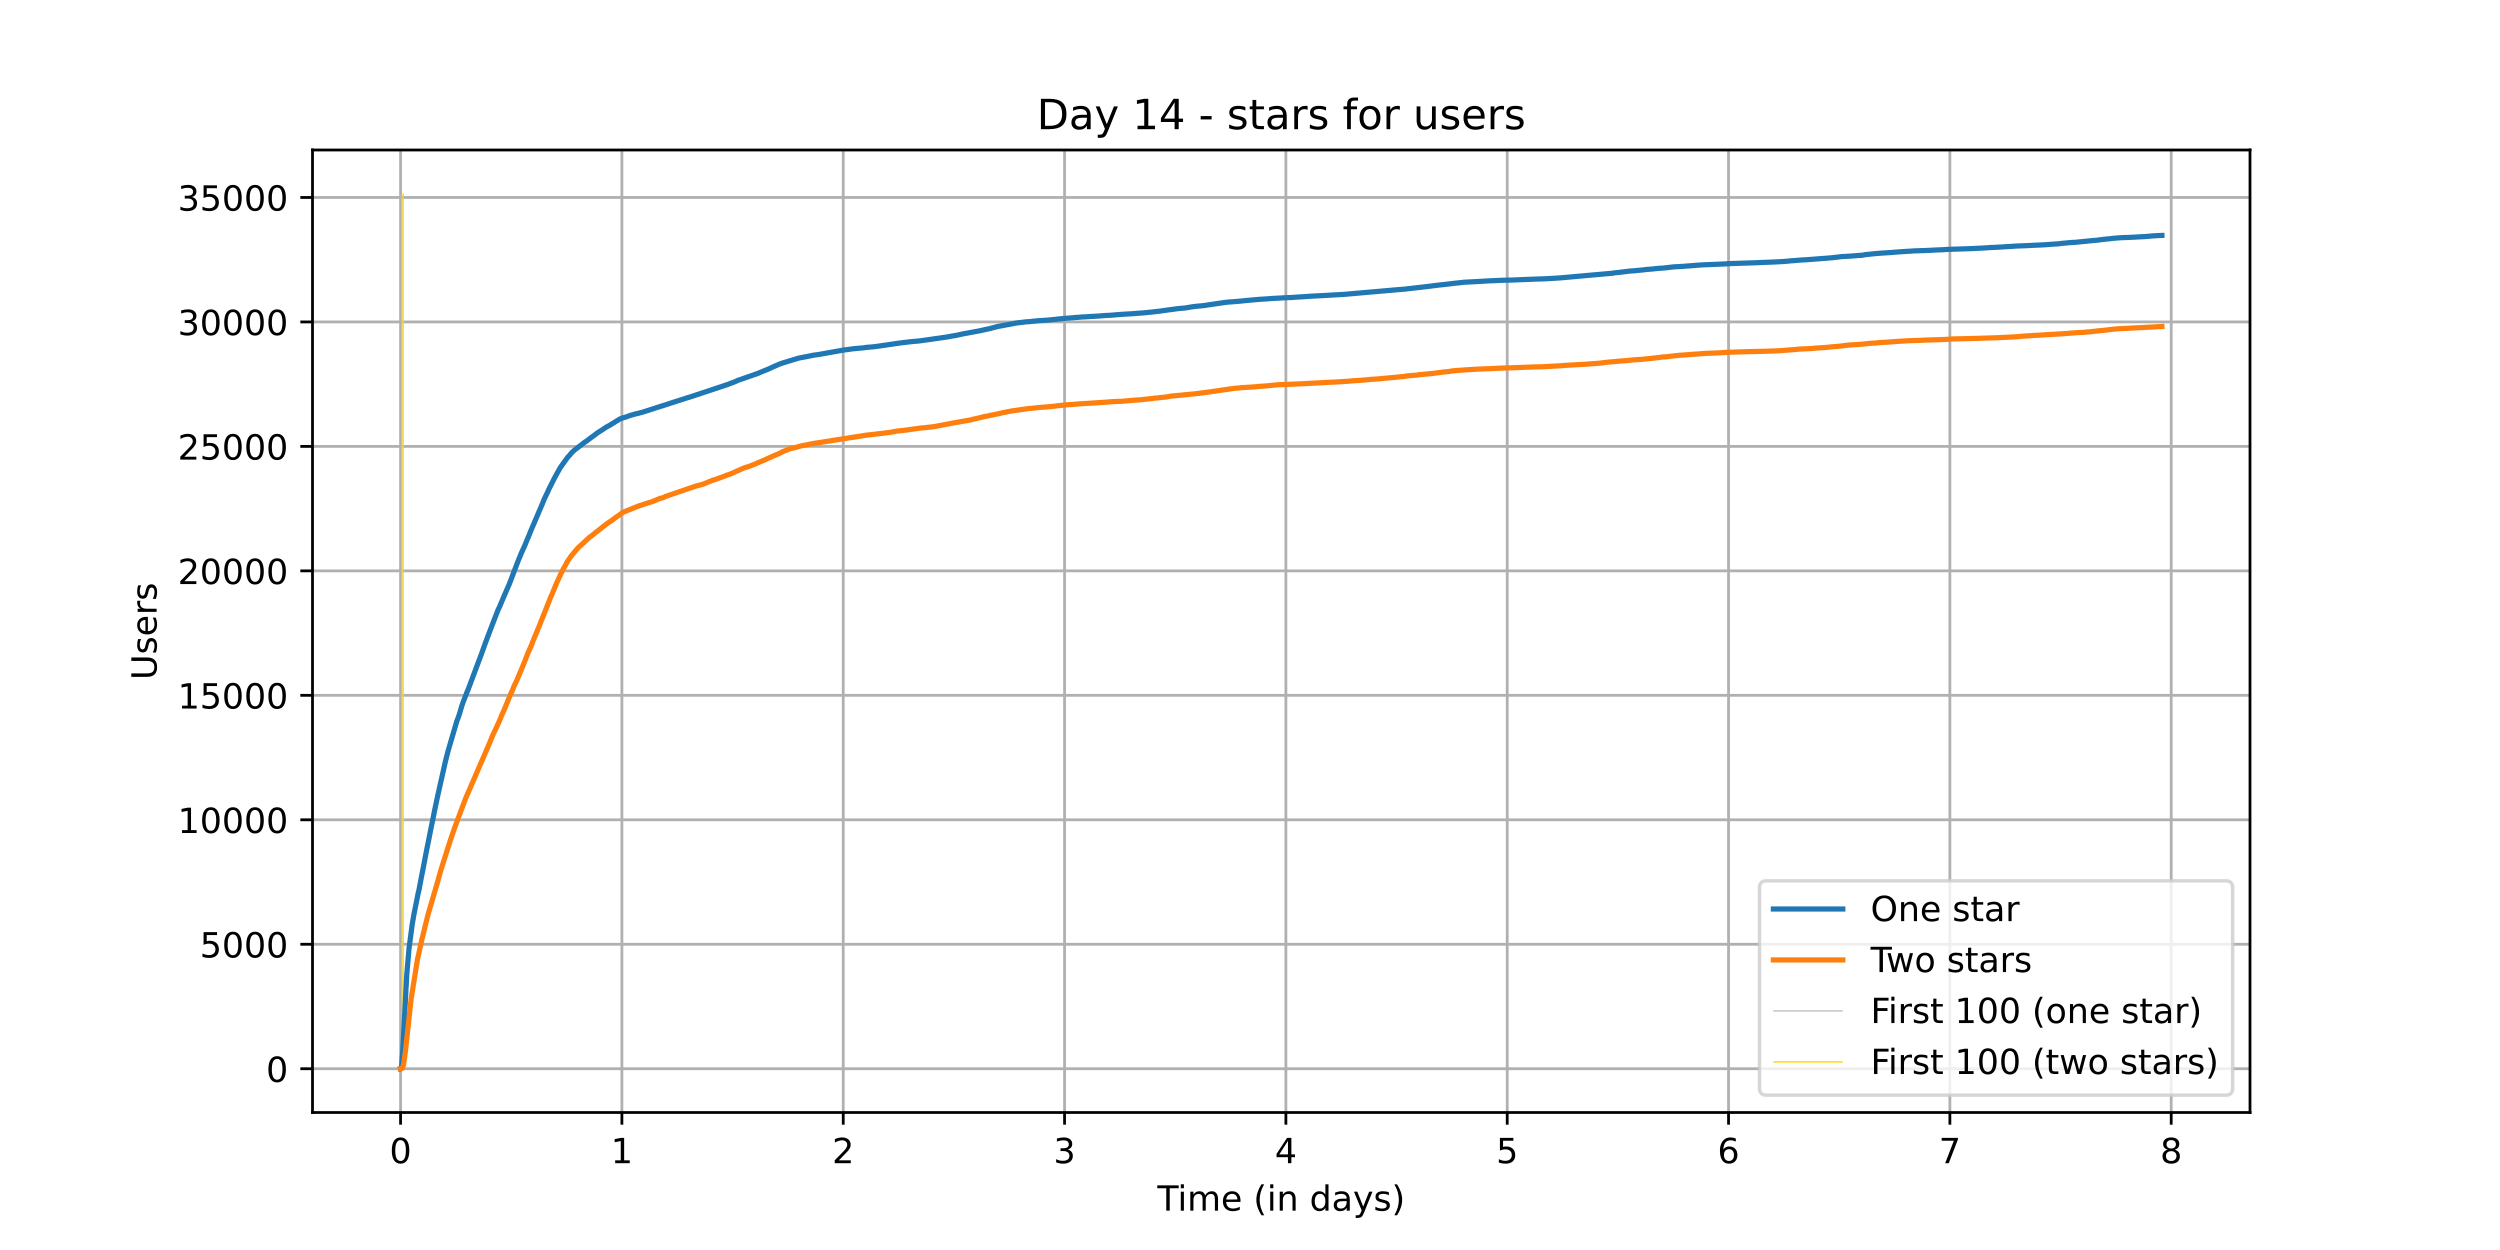<?xml version="1.0" encoding="utf-8" standalone="no"?>
<!DOCTYPE svg PUBLIC "-//W3C//DTD SVG 1.1//EN"
  "http://www.w3.org/Graphics/SVG/1.1/DTD/svg11.dtd">
<!-- Created with matplotlib (https://matplotlib.org/) -->
<svg height="360pt" version="1.1" viewBox="0 0 720 360" width="720pt" xmlns="http://www.w3.org/2000/svg" xmlns:xlink="http://www.w3.org/1999/xlink">
 <defs>
  <style type="text/css">*{stroke-linecap:butt;stroke-linejoin:round;}</style>
 </defs>
 <g id="figure_1">
  <g id="patch_1">
   <path d="M 0 360 
L 720 360 
L 720 0 
L 0 0 
z
" style="fill:#ffffff;"/>
  </g>
  <g id="axes_1">
   <g id="patch_2">
    <path d="M 90 320.4 
L 648 320.4 
L 648 43.2 
L 90 43.2 
z
" style="fill:#ffffff;"/>
   </g>
   <g id="matplotlib.axis_1">
    <g id="xtick_1">
     <g id="line2d_1">
      <path clip-path="url(#p0f9f1ba4f2)" d="M 115.364 320.4 
L 115.364 43.2 
" style="fill:none;stroke:#b0b0b0;stroke-linecap:square;stroke-width:0.8;"/>
     </g>
     <g id="line2d_2">
      <defs>
       <path d="M 0 0 
L 0 3.5 
" id="mb09ca4b8d1" style="stroke:#000000;stroke-width:0.8;"/>
      </defs>
      <g>
       <use style="stroke:#000000;stroke-width:0.8;" x="115.364" xlink:href="#mb09ca4b8d1" y="320.4"/>
      </g>
     </g>
     <g id="text_1">
      <!-- 0 -->
      <g transform="translate(112.182 334.998)scale(0.1 -0.1)">
       <defs>
        <path d="M 31.781 66.406 
Q 24.172 66.406 20.328 58.906 
Q 16.5 51.422 16.5 36.375 
Q 16.5 21.391 20.328 13.891 
Q 24.172 6.391 31.781 6.391 
Q 39.453 6.391 43.281 13.891 
Q 47.125 21.391 47.125 36.375 
Q 47.125 51.422 43.281 58.906 
Q 39.453 66.406 31.781 66.406 
z
M 31.781 74.219 
Q 44.047 74.219 50.516 64.516 
Q 56.984 54.828 56.984 36.375 
Q 56.984 17.969 50.516 8.266 
Q 44.047 -1.422 31.781 -1.422 
Q 19.531 -1.422 13.062 8.266 
Q 6.594 17.969 6.594 36.375 
Q 6.594 54.828 13.062 64.516 
Q 19.531 74.219 31.781 74.219 
z
" id="DejaVuSans-48"/>
       </defs>
       <use xlink:href="#DejaVuSans-48"/>
      </g>
     </g>
    </g>
    <g id="xtick_2">
     <g id="line2d_3">
      <path clip-path="url(#p0f9f1ba4f2)" d="M 179.107 320.4 
L 179.107 43.2 
" style="fill:none;stroke:#b0b0b0;stroke-linecap:square;stroke-width:0.8;"/>
     </g>
     <g id="line2d_4">
      <g>
       <use style="stroke:#000000;stroke-width:0.8;" x="179.107" xlink:href="#mb09ca4b8d1" y="320.4"/>
      </g>
     </g>
     <g id="text_2">
      <!-- 1 -->
      <g transform="translate(175.925 334.998)scale(0.1 -0.1)">
       <defs>
        <path d="M 12.406 8.297 
L 28.516 8.297 
L 28.516 63.922 
L 10.984 60.406 
L 10.984 69.391 
L 28.422 72.906 
L 38.281 72.906 
L 38.281 8.297 
L 54.391 8.297 
L 54.391 0 
L 12.406 0 
z
" id="DejaVuSans-49"/>
       </defs>
       <use xlink:href="#DejaVuSans-49"/>
      </g>
     </g>
    </g>
    <g id="xtick_3">
     <g id="line2d_5">
      <path clip-path="url(#p0f9f1ba4f2)" d="M 242.85 320.4 
L 242.85 43.2 
" style="fill:none;stroke:#b0b0b0;stroke-linecap:square;stroke-width:0.8;"/>
     </g>
     <g id="line2d_6">
      <g>
       <use style="stroke:#000000;stroke-width:0.8;" x="242.85" xlink:href="#mb09ca4b8d1" y="320.4"/>
      </g>
     </g>
     <g id="text_3">
      <!-- 2 -->
      <g transform="translate(239.668 334.998)scale(0.1 -0.1)">
       <defs>
        <path d="M 19.188 8.297 
L 53.609 8.297 
L 53.609 0 
L 7.328 0 
L 7.328 8.297 
Q 12.938 14.109 22.625 23.891 
Q 32.328 33.688 34.812 36.531 
Q 39.547 41.844 41.422 45.531 
Q 43.312 49.219 43.312 52.781 
Q 43.312 58.594 39.234 62.25 
Q 35.156 65.922 28.609 65.922 
Q 23.969 65.922 18.812 64.312 
Q 13.672 62.703 7.812 59.422 
L 7.812 69.391 
Q 13.766 71.781 18.938 73 
Q 24.125 74.219 28.422 74.219 
Q 39.75 74.219 46.484 68.547 
Q 53.219 62.891 53.219 53.422 
Q 53.219 48.922 51.531 44.891 
Q 49.859 40.875 45.406 35.406 
Q 44.188 33.984 37.641 27.219 
Q 31.109 20.453 19.188 8.297 
z
" id="DejaVuSans-50"/>
       </defs>
       <use xlink:href="#DejaVuSans-50"/>
      </g>
     </g>
    </g>
    <g id="xtick_4">
     <g id="line2d_7">
      <path clip-path="url(#p0f9f1ba4f2)" d="M 306.593 320.4 
L 306.593 43.2 
" style="fill:none;stroke:#b0b0b0;stroke-linecap:square;stroke-width:0.8;"/>
     </g>
     <g id="line2d_8">
      <g>
       <use style="stroke:#000000;stroke-width:0.8;" x="306.593" xlink:href="#mb09ca4b8d1" y="320.4"/>
      </g>
     </g>
     <g id="text_4">
      <!-- 3 -->
      <g transform="translate(303.411 334.998)scale(0.1 -0.1)">
       <defs>
        <path d="M 40.578 39.312 
Q 47.656 37.797 51.625 33 
Q 55.609 28.219 55.609 21.188 
Q 55.609 10.406 48.188 4.484 
Q 40.766 -1.422 27.094 -1.422 
Q 22.516 -1.422 17.656 -0.516 
Q 12.797 0.391 7.625 2.203 
L 7.625 11.719 
Q 11.719 9.328 16.594 8.109 
Q 21.484 6.891 26.812 6.891 
Q 36.078 6.891 40.938 10.547 
Q 45.797 14.203 45.797 21.188 
Q 45.797 27.641 41.281 31.266 
Q 36.766 34.906 28.719 34.906 
L 20.219 34.906 
L 20.219 43.016 
L 29.109 43.016 
Q 36.375 43.016 40.234 45.922 
Q 44.094 48.828 44.094 54.297 
Q 44.094 59.906 40.109 62.906 
Q 36.141 65.922 28.719 65.922 
Q 24.656 65.922 20.016 65.031 
Q 15.375 64.156 9.812 62.312 
L 9.812 71.094 
Q 15.438 72.656 20.344 73.438 
Q 25.25 74.219 29.594 74.219 
Q 40.828 74.219 47.359 69.109 
Q 53.906 64.016 53.906 55.328 
Q 53.906 49.266 50.438 45.094 
Q 46.969 40.922 40.578 39.312 
z
" id="DejaVuSans-51"/>
       </defs>
       <use xlink:href="#DejaVuSans-51"/>
      </g>
     </g>
    </g>
    <g id="xtick_5">
     <g id="line2d_9">
      <path clip-path="url(#p0f9f1ba4f2)" d="M 370.336 320.4 
L 370.336 43.2 
" style="fill:none;stroke:#b0b0b0;stroke-linecap:square;stroke-width:0.8;"/>
     </g>
     <g id="line2d_10">
      <g>
       <use style="stroke:#000000;stroke-width:0.8;" x="370.336" xlink:href="#mb09ca4b8d1" y="320.4"/>
      </g>
     </g>
     <g id="text_5">
      <!-- 4 -->
      <g transform="translate(367.154 334.998)scale(0.1 -0.1)">
       <defs>
        <path d="M 37.797 64.312 
L 12.891 25.391 
L 37.797 25.391 
z
M 35.203 72.906 
L 47.609 72.906 
L 47.609 25.391 
L 58.016 25.391 
L 58.016 17.188 
L 47.609 17.188 
L 47.609 0 
L 37.797 0 
L 37.797 17.188 
L 4.891 17.188 
L 4.891 26.703 
z
" id="DejaVuSans-52"/>
       </defs>
       <use xlink:href="#DejaVuSans-52"/>
      </g>
     </g>
    </g>
    <g id="xtick_6">
     <g id="line2d_11">
      <path clip-path="url(#p0f9f1ba4f2)" d="M 434.079 320.4 
L 434.079 43.2 
" style="fill:none;stroke:#b0b0b0;stroke-linecap:square;stroke-width:0.8;"/>
     </g>
     <g id="line2d_12">
      <g>
       <use style="stroke:#000000;stroke-width:0.8;" x="434.079" xlink:href="#mb09ca4b8d1" y="320.4"/>
      </g>
     </g>
     <g id="text_6">
      <!-- 5 -->
      <g transform="translate(430.897 334.998)scale(0.1 -0.1)">
       <defs>
        <path d="M 10.797 72.906 
L 49.516 72.906 
L 49.516 64.594 
L 19.828 64.594 
L 19.828 46.734 
Q 21.969 47.469 24.109 47.828 
Q 26.266 48.188 28.422 48.188 
Q 40.625 48.188 47.75 41.5 
Q 54.891 34.812 54.891 23.391 
Q 54.891 11.625 47.562 5.094 
Q 40.234 -1.422 26.906 -1.422 
Q 22.312 -1.422 17.547 -0.641 
Q 12.797 0.141 7.719 1.703 
L 7.719 11.625 
Q 12.109 9.234 16.797 8.062 
Q 21.484 6.891 26.703 6.891 
Q 35.156 6.891 40.078 11.328 
Q 45.016 15.766 45.016 23.391 
Q 45.016 31 40.078 35.438 
Q 35.156 39.891 26.703 39.891 
Q 22.75 39.891 18.812 39.016 
Q 14.891 38.141 10.797 36.281 
z
" id="DejaVuSans-53"/>
       </defs>
       <use xlink:href="#DejaVuSans-53"/>
      </g>
     </g>
    </g>
    <g id="xtick_7">
     <g id="line2d_13">
      <path clip-path="url(#p0f9f1ba4f2)" d="M 497.822 320.4 
L 497.822 43.2 
" style="fill:none;stroke:#b0b0b0;stroke-linecap:square;stroke-width:0.8;"/>
     </g>
     <g id="line2d_14">
      <g>
       <use style="stroke:#000000;stroke-width:0.8;" x="497.822" xlink:href="#mb09ca4b8d1" y="320.4"/>
      </g>
     </g>
     <g id="text_7">
      <!-- 6 -->
      <g transform="translate(494.641 334.998)scale(0.1 -0.1)">
       <defs>
        <path d="M 33.016 40.375 
Q 26.375 40.375 22.484 35.828 
Q 18.609 31.297 18.609 23.391 
Q 18.609 15.531 22.484 10.953 
Q 26.375 6.391 33.016 6.391 
Q 39.656 6.391 43.531 10.953 
Q 47.406 15.531 47.406 23.391 
Q 47.406 31.297 43.531 35.828 
Q 39.656 40.375 33.016 40.375 
z
M 52.594 71.297 
L 52.594 62.312 
Q 48.875 64.062 45.094 64.984 
Q 41.312 65.922 37.594 65.922 
Q 27.828 65.922 22.672 59.328 
Q 17.531 52.734 16.797 39.406 
Q 19.672 43.656 24.016 45.922 
Q 28.375 48.188 33.594 48.188 
Q 44.578 48.188 50.953 41.516 
Q 57.328 34.859 57.328 23.391 
Q 57.328 12.156 50.688 5.359 
Q 44.047 -1.422 33.016 -1.422 
Q 20.359 -1.422 13.672 8.266 
Q 6.984 17.969 6.984 36.375 
Q 6.984 53.656 15.188 63.938 
Q 23.391 74.219 37.203 74.219 
Q 40.922 74.219 44.703 73.484 
Q 48.484 72.75 52.594 71.297 
z
" id="DejaVuSans-54"/>
       </defs>
       <use xlink:href="#DejaVuSans-54"/>
      </g>
     </g>
    </g>
    <g id="xtick_8">
     <g id="line2d_15">
      <path clip-path="url(#p0f9f1ba4f2)" d="M 561.565 320.4 
L 561.565 43.2 
" style="fill:none;stroke:#b0b0b0;stroke-linecap:square;stroke-width:0.8;"/>
     </g>
     <g id="line2d_16">
      <g>
       <use style="stroke:#000000;stroke-width:0.8;" x="561.565" xlink:href="#mb09ca4b8d1" y="320.4"/>
      </g>
     </g>
     <g id="text_8">
      <!-- 7 -->
      <g transform="translate(558.384 334.998)scale(0.1 -0.1)">
       <defs>
        <path d="M 8.203 72.906 
L 55.078 72.906 
L 55.078 68.703 
L 28.609 0 
L 18.312 0 
L 43.219 64.594 
L 8.203 64.594 
z
" id="DejaVuSans-55"/>
       </defs>
       <use xlink:href="#DejaVuSans-55"/>
      </g>
     </g>
    </g>
    <g id="xtick_9">
     <g id="line2d_17">
      <path clip-path="url(#p0f9f1ba4f2)" d="M 625.308 320.4 
L 625.308 43.2 
" style="fill:none;stroke:#b0b0b0;stroke-linecap:square;stroke-width:0.8;"/>
     </g>
     <g id="line2d_18">
      <g>
       <use style="stroke:#000000;stroke-width:0.8;" x="625.308" xlink:href="#mb09ca4b8d1" y="320.4"/>
      </g>
     </g>
     <g id="text_9">
      <!-- 8 -->
      <g transform="translate(622.127 334.998)scale(0.1 -0.1)">
       <defs>
        <path d="M 31.781 34.625 
Q 24.75 34.625 20.719 30.859 
Q 16.703 27.094 16.703 20.516 
Q 16.703 13.922 20.719 10.156 
Q 24.75 6.391 31.781 6.391 
Q 38.812 6.391 42.859 10.172 
Q 46.922 13.969 46.922 20.516 
Q 46.922 27.094 42.891 30.859 
Q 38.875 34.625 31.781 34.625 
z
M 21.922 38.812 
Q 15.578 40.375 12.031 44.719 
Q 8.5 49.078 8.5 55.328 
Q 8.5 64.062 14.719 69.141 
Q 20.953 74.219 31.781 74.219 
Q 42.672 74.219 48.875 69.141 
Q 55.078 64.062 55.078 55.328 
Q 55.078 49.078 51.531 44.719 
Q 48 40.375 41.703 38.812 
Q 48.828 37.156 52.797 32.312 
Q 56.781 27.484 56.781 20.516 
Q 56.781 9.906 50.312 4.234 
Q 43.844 -1.422 31.781 -1.422 
Q 19.734 -1.422 13.25 4.234 
Q 6.781 9.906 6.781 20.516 
Q 6.781 27.484 10.781 32.312 
Q 14.797 37.156 21.922 38.812 
z
M 18.312 54.391 
Q 18.312 48.734 21.844 45.562 
Q 25.391 42.391 31.781 42.391 
Q 38.141 42.391 41.719 45.562 
Q 45.312 48.734 45.312 54.391 
Q 45.312 60.062 41.719 63.234 
Q 38.141 66.406 31.781 66.406 
Q 25.391 66.406 21.844 63.234 
Q 18.312 60.062 18.312 54.391 
z
" id="DejaVuSans-56"/>
       </defs>
       <use xlink:href="#DejaVuSans-56"/>
      </g>
     </g>
    </g>
    <g id="text_10">
     <!-- Time (in days) -->
     <g transform="translate(333.327 348.677)scale(0.1 -0.1)">
      <defs>
       <path d="M -0.297 72.906 
L 61.375 72.906 
L 61.375 64.594 
L 35.5 64.594 
L 35.5 0 
L 25.594 0 
L 25.594 64.594 
L -0.297 64.594 
z
" id="DejaVuSans-84"/>
       <path d="M 9.422 54.688 
L 18.406 54.688 
L 18.406 0 
L 9.422 0 
z
M 9.422 75.984 
L 18.406 75.984 
L 18.406 64.594 
L 9.422 64.594 
z
" id="DejaVuSans-105"/>
       <path d="M 52 44.188 
Q 55.375 50.25 60.062 53.125 
Q 64.75 56 71.094 56 
Q 79.641 56 84.281 50.016 
Q 88.922 44.047 88.922 33.016 
L 88.922 0 
L 79.891 0 
L 79.891 32.719 
Q 79.891 40.578 77.094 44.375 
Q 74.312 48.188 68.609 48.188 
Q 61.625 48.188 57.562 43.547 
Q 53.516 38.922 53.516 30.906 
L 53.516 0 
L 44.484 0 
L 44.484 32.719 
Q 44.484 40.625 41.703 44.406 
Q 38.922 48.188 33.109 48.188 
Q 26.219 48.188 22.156 43.531 
Q 18.109 38.875 18.109 30.906 
L 18.109 0 
L 9.078 0 
L 9.078 54.688 
L 18.109 54.688 
L 18.109 46.188 
Q 21.188 51.219 25.484 53.609 
Q 29.781 56 35.688 56 
Q 41.656 56 45.828 52.969 
Q 50 49.953 52 44.188 
z
" id="DejaVuSans-109"/>
       <path d="M 56.203 29.594 
L 56.203 25.203 
L 14.891 25.203 
Q 15.484 15.922 20.484 11.062 
Q 25.484 6.203 34.422 6.203 
Q 39.594 6.203 44.453 7.469 
Q 49.312 8.734 54.109 11.281 
L 54.109 2.781 
Q 49.266 0.734 44.188 -0.344 
Q 39.109 -1.422 33.891 -1.422 
Q 20.797 -1.422 13.156 6.188 
Q 5.516 13.812 5.516 26.812 
Q 5.516 40.234 12.766 48.109 
Q 20.016 56 32.328 56 
Q 43.359 56 49.781 48.891 
Q 56.203 41.797 56.203 29.594 
z
M 47.219 32.234 
Q 47.125 39.594 43.094 43.984 
Q 39.062 48.391 32.422 48.391 
Q 24.906 48.391 20.391 44.141 
Q 15.875 39.891 15.188 32.172 
z
" id="DejaVuSans-101"/>
       <path id="DejaVuSans-32"/>
       <path d="M 31 75.875 
Q 24.469 64.656 21.281 53.656 
Q 18.109 42.672 18.109 31.391 
Q 18.109 20.125 21.312 9.062 
Q 24.516 -2 31 -13.188 
L 23.188 -13.188 
Q 15.875 -1.703 12.234 9.375 
Q 8.594 20.453 8.594 31.391 
Q 8.594 42.281 12.203 53.312 
Q 15.828 64.359 23.188 75.875 
z
" id="DejaVuSans-40"/>
       <path d="M 54.891 33.016 
L 54.891 0 
L 45.906 0 
L 45.906 32.719 
Q 45.906 40.484 42.875 44.328 
Q 39.844 48.188 33.797 48.188 
Q 26.516 48.188 22.312 43.547 
Q 18.109 38.922 18.109 30.906 
L 18.109 0 
L 9.078 0 
L 9.078 54.688 
L 18.109 54.688 
L 18.109 46.188 
Q 21.344 51.125 25.703 53.562 
Q 30.078 56 35.797 56 
Q 45.219 56 50.047 50.172 
Q 54.891 44.344 54.891 33.016 
z
" id="DejaVuSans-110"/>
       <path d="M 45.406 46.391 
L 45.406 75.984 
L 54.391 75.984 
L 54.391 0 
L 45.406 0 
L 45.406 8.203 
Q 42.578 3.328 38.25 0.953 
Q 33.938 -1.422 27.875 -1.422 
Q 17.969 -1.422 11.734 6.484 
Q 5.516 14.406 5.516 27.297 
Q 5.516 40.188 11.734 48.094 
Q 17.969 56 27.875 56 
Q 33.938 56 38.25 53.625 
Q 42.578 51.266 45.406 46.391 
z
M 14.797 27.297 
Q 14.797 17.391 18.875 11.75 
Q 22.953 6.109 30.078 6.109 
Q 37.203 6.109 41.297 11.75 
Q 45.406 17.391 45.406 27.297 
Q 45.406 37.203 41.297 42.844 
Q 37.203 48.484 30.078 48.484 
Q 22.953 48.484 18.875 42.844 
Q 14.797 37.203 14.797 27.297 
z
" id="DejaVuSans-100"/>
       <path d="M 34.281 27.484 
Q 23.391 27.484 19.188 25 
Q 14.984 22.516 14.984 16.5 
Q 14.984 11.719 18.141 8.906 
Q 21.297 6.109 26.703 6.109 
Q 34.188 6.109 38.703 11.406 
Q 43.219 16.703 43.219 25.484 
L 43.219 27.484 
z
M 52.203 31.203 
L 52.203 0 
L 43.219 0 
L 43.219 8.297 
Q 40.141 3.328 35.547 0.953 
Q 30.953 -1.422 24.312 -1.422 
Q 15.922 -1.422 10.953 3.297 
Q 6 8.016 6 15.922 
Q 6 25.141 12.172 29.828 
Q 18.359 34.516 30.609 34.516 
L 43.219 34.516 
L 43.219 35.406 
Q 43.219 41.609 39.141 45 
Q 35.062 48.391 27.688 48.391 
Q 23 48.391 18.547 47.266 
Q 14.109 46.141 10.016 43.891 
L 10.016 52.203 
Q 14.938 54.109 19.578 55.047 
Q 24.219 56 28.609 56 
Q 40.484 56 46.344 49.844 
Q 52.203 43.703 52.203 31.203 
z
" id="DejaVuSans-97"/>
       <path d="M 32.172 -5.078 
Q 28.375 -14.844 24.75 -17.812 
Q 21.141 -20.797 15.094 -20.797 
L 7.906 -20.797 
L 7.906 -13.281 
L 13.188 -13.281 
Q 16.891 -13.281 18.938 -11.516 
Q 21 -9.766 23.484 -3.219 
L 25.094 0.875 
L 2.984 54.688 
L 12.5 54.688 
L 29.594 11.922 
L 46.688 54.688 
L 56.203 54.688 
z
" id="DejaVuSans-121"/>
       <path d="M 44.281 53.078 
L 44.281 44.578 
Q 40.484 46.531 36.375 47.5 
Q 32.281 48.484 27.875 48.484 
Q 21.188 48.484 17.844 46.438 
Q 14.5 44.391 14.5 40.281 
Q 14.5 37.156 16.891 35.375 
Q 19.281 33.594 26.516 31.984 
L 29.594 31.297 
Q 39.156 29.25 43.188 25.516 
Q 47.219 21.781 47.219 15.094 
Q 47.219 7.469 41.188 3.016 
Q 35.156 -1.422 24.609 -1.422 
Q 20.219 -1.422 15.453 -0.562 
Q 10.688 0.297 5.422 2 
L 5.422 11.281 
Q 10.406 8.688 15.234 7.391 
Q 20.062 6.109 24.812 6.109 
Q 31.156 6.109 34.562 8.281 
Q 37.984 10.453 37.984 14.406 
Q 37.984 18.062 35.516 20.016 
Q 33.062 21.969 24.703 23.781 
L 21.578 24.516 
Q 13.234 26.266 9.516 29.906 
Q 5.812 33.547 5.812 39.891 
Q 5.812 47.609 11.281 51.797 
Q 16.75 56 26.812 56 
Q 31.781 56 36.172 55.266 
Q 40.578 54.547 44.281 53.078 
z
" id="DejaVuSans-115"/>
       <path d="M 8.016 75.875 
L 15.828 75.875 
Q 23.141 64.359 26.781 53.312 
Q 30.422 42.281 30.422 31.391 
Q 30.422 20.453 26.781 9.375 
Q 23.141 -1.703 15.828 -13.188 
L 8.016 -13.188 
Q 14.5 -2 17.703 9.062 
Q 20.906 20.125 20.906 31.391 
Q 20.906 42.672 17.703 53.656 
Q 14.5 64.656 8.016 75.875 
z
" id="DejaVuSans-41"/>
      </defs>
      <use xlink:href="#DejaVuSans-84"/>
      <use x="57.959" xlink:href="#DejaVuSans-105"/>
      <use x="85.742" xlink:href="#DejaVuSans-109"/>
      <use x="183.154" xlink:href="#DejaVuSans-101"/>
      <use x="244.678" xlink:href="#DejaVuSans-32"/>
      <use x="276.465" xlink:href="#DejaVuSans-40"/>
      <use x="315.479" xlink:href="#DejaVuSans-105"/>
      <use x="343.262" xlink:href="#DejaVuSans-110"/>
      <use x="406.641" xlink:href="#DejaVuSans-32"/>
      <use x="438.428" xlink:href="#DejaVuSans-100"/>
      <use x="501.904" xlink:href="#DejaVuSans-97"/>
      <use x="563.184" xlink:href="#DejaVuSans-121"/>
      <use x="622.363" xlink:href="#DejaVuSans-115"/>
      <use x="674.463" xlink:href="#DejaVuSans-41"/>
     </g>
    </g>
   </g>
   <g id="matplotlib.axis_2">
    <g id="ytick_1">
     <g id="line2d_19">
      <path clip-path="url(#p0f9f1ba4f2)" d="M 90 307.8 
L 648 307.8 
" style="fill:none;stroke:#b0b0b0;stroke-linecap:square;stroke-width:0.8;"/>
     </g>
     <g id="line2d_20">
      <defs>
       <path d="M 0 0 
L -3.5 0 
" id="ma2360f2eec" style="stroke:#000000;stroke-width:0.8;"/>
      </defs>
      <g>
       <use style="stroke:#000000;stroke-width:0.8;" x="90" xlink:href="#ma2360f2eec" y="307.8"/>
      </g>
     </g>
     <g id="text_11">
      <!-- 0 -->
      <g transform="translate(76.638 311.599)scale(0.1 -0.1)">
       <use xlink:href="#DejaVuSans-48"/>
      </g>
     </g>
    </g>
    <g id="ytick_2">
     <g id="line2d_21">
      <path clip-path="url(#p0f9f1ba4f2)" d="M 90 271.952 
L 648 271.952 
" style="fill:none;stroke:#b0b0b0;stroke-linecap:square;stroke-width:0.8;"/>
     </g>
     <g id="line2d_22">
      <g>
       <use style="stroke:#000000;stroke-width:0.8;" x="90" xlink:href="#ma2360f2eec" y="271.952"/>
      </g>
     </g>
     <g id="text_12">
      <!-- 5000 -->
      <g transform="translate(57.55 275.752)scale(0.1 -0.1)">
       <use xlink:href="#DejaVuSans-53"/>
       <use x="63.623" xlink:href="#DejaVuSans-48"/>
       <use x="127.246" xlink:href="#DejaVuSans-48"/>
       <use x="190.869" xlink:href="#DejaVuSans-48"/>
      </g>
     </g>
    </g>
    <g id="ytick_3">
     <g id="line2d_23">
      <path clip-path="url(#p0f9f1ba4f2)" d="M 90 236.105 
L 648 236.105 
" style="fill:none;stroke:#b0b0b0;stroke-linecap:square;stroke-width:0.8;"/>
     </g>
     <g id="line2d_24">
      <g>
       <use style="stroke:#000000;stroke-width:0.8;" x="90" xlink:href="#ma2360f2eec" y="236.105"/>
      </g>
     </g>
     <g id="text_13">
      <!-- 10000 -->
      <g transform="translate(51.188 239.904)scale(0.1 -0.1)">
       <use xlink:href="#DejaVuSans-49"/>
       <use x="63.623" xlink:href="#DejaVuSans-48"/>
       <use x="127.246" xlink:href="#DejaVuSans-48"/>
       <use x="190.869" xlink:href="#DejaVuSans-48"/>
       <use x="254.492" xlink:href="#DejaVuSans-48"/>
      </g>
     </g>
    </g>
    <g id="ytick_4">
     <g id="line2d_25">
      <path clip-path="url(#p0f9f1ba4f2)" d="M 90 200.257 
L 648 200.257 
" style="fill:none;stroke:#b0b0b0;stroke-linecap:square;stroke-width:0.8;"/>
     </g>
     <g id="line2d_26">
      <g>
       <use style="stroke:#000000;stroke-width:0.8;" x="90" xlink:href="#ma2360f2eec" y="200.257"/>
      </g>
     </g>
     <g id="text_14">
      <!-- 15000 -->
      <g transform="translate(51.188 204.056)scale(0.1 -0.1)">
       <use xlink:href="#DejaVuSans-49"/>
       <use x="63.623" xlink:href="#DejaVuSans-53"/>
       <use x="127.246" xlink:href="#DejaVuSans-48"/>
       <use x="190.869" xlink:href="#DejaVuSans-48"/>
       <use x="254.492" xlink:href="#DejaVuSans-48"/>
      </g>
     </g>
    </g>
    <g id="ytick_5">
     <g id="line2d_27">
      <path clip-path="url(#p0f9f1ba4f2)" d="M 90 164.409 
L 648 164.409 
" style="fill:none;stroke:#b0b0b0;stroke-linecap:square;stroke-width:0.8;"/>
     </g>
     <g id="line2d_28">
      <g>
       <use style="stroke:#000000;stroke-width:0.8;" x="90" xlink:href="#ma2360f2eec" y="164.409"/>
      </g>
     </g>
     <g id="text_15">
      <!-- 20000 -->
      <g transform="translate(51.188 168.209)scale(0.1 -0.1)">
       <use xlink:href="#DejaVuSans-50"/>
       <use x="63.623" xlink:href="#DejaVuSans-48"/>
       <use x="127.246" xlink:href="#DejaVuSans-48"/>
       <use x="190.869" xlink:href="#DejaVuSans-48"/>
       <use x="254.492" xlink:href="#DejaVuSans-48"/>
      </g>
     </g>
    </g>
    <g id="ytick_6">
     <g id="line2d_29">
      <path clip-path="url(#p0f9f1ba4f2)" d="M 90 128.562 
L 648 128.562 
" style="fill:none;stroke:#b0b0b0;stroke-linecap:square;stroke-width:0.8;"/>
     </g>
     <g id="line2d_30">
      <g>
       <use style="stroke:#000000;stroke-width:0.8;" x="90" xlink:href="#ma2360f2eec" y="128.562"/>
      </g>
     </g>
     <g id="text_16">
      <!-- 25000 -->
      <g transform="translate(51.188 132.361)scale(0.1 -0.1)">
       <use xlink:href="#DejaVuSans-50"/>
       <use x="63.623" xlink:href="#DejaVuSans-53"/>
       <use x="127.246" xlink:href="#DejaVuSans-48"/>
       <use x="190.869" xlink:href="#DejaVuSans-48"/>
       <use x="254.492" xlink:href="#DejaVuSans-48"/>
      </g>
     </g>
    </g>
    <g id="ytick_7">
     <g id="line2d_31">
      <path clip-path="url(#p0f9f1ba4f2)" d="M 90 92.714 
L 648 92.714 
" style="fill:none;stroke:#b0b0b0;stroke-linecap:square;stroke-width:0.8;"/>
     </g>
     <g id="line2d_32">
      <g>
       <use style="stroke:#000000;stroke-width:0.8;" x="90" xlink:href="#ma2360f2eec" y="92.714"/>
      </g>
     </g>
     <g id="text_17">
      <!-- 30000 -->
      <g transform="translate(51.188 96.513)scale(0.1 -0.1)">
       <use xlink:href="#DejaVuSans-51"/>
       <use x="63.623" xlink:href="#DejaVuSans-48"/>
       <use x="127.246" xlink:href="#DejaVuSans-48"/>
       <use x="190.869" xlink:href="#DejaVuSans-48"/>
       <use x="254.492" xlink:href="#DejaVuSans-48"/>
      </g>
     </g>
    </g>
    <g id="ytick_8">
     <g id="line2d_33">
      <path clip-path="url(#p0f9f1ba4f2)" d="M 90 56.866 
L 648 56.866 
" style="fill:none;stroke:#b0b0b0;stroke-linecap:square;stroke-width:0.8;"/>
     </g>
     <g id="line2d_34">
      <g>
       <use style="stroke:#000000;stroke-width:0.8;" x="90" xlink:href="#ma2360f2eec" y="56.866"/>
      </g>
     </g>
     <g id="text_18">
      <!-- 35000 -->
      <g transform="translate(51.188 60.666)scale(0.1 -0.1)">
       <use xlink:href="#DejaVuSans-51"/>
       <use x="63.623" xlink:href="#DejaVuSans-53"/>
       <use x="127.246" xlink:href="#DejaVuSans-48"/>
       <use x="190.869" xlink:href="#DejaVuSans-48"/>
       <use x="254.492" xlink:href="#DejaVuSans-48"/>
      </g>
     </g>
    </g>
    <g id="text_19">
     <!-- Users -->
     <g transform="translate(45.108 195.801)rotate(-90)scale(0.1 -0.1)">
      <defs>
       <path d="M 8.688 72.906 
L 18.609 72.906 
L 18.609 28.609 
Q 18.609 16.891 22.844 11.734 
Q 27.094 6.594 36.625 6.594 
Q 46.094 6.594 50.344 11.734 
Q 54.594 16.891 54.594 28.609 
L 54.594 72.906 
L 64.5 72.906 
L 64.5 27.391 
Q 64.5 13.141 57.438 5.859 
Q 50.391 -1.422 36.625 -1.422 
Q 22.797 -1.422 15.734 5.859 
Q 8.688 13.141 8.688 27.391 
z
" id="DejaVuSans-85"/>
       <path d="M 41.109 46.297 
Q 39.594 47.172 37.812 47.578 
Q 36.031 48 33.891 48 
Q 26.266 48 22.188 43.047 
Q 18.109 38.094 18.109 28.812 
L 18.109 0 
L 9.078 0 
L 9.078 54.688 
L 18.109 54.688 
L 18.109 46.188 
Q 20.953 51.172 25.484 53.578 
Q 30.031 56 36.531 56 
Q 37.453 56 38.578 55.875 
Q 39.703 55.766 41.062 55.516 
z
" id="DejaVuSans-114"/>
      </defs>
      <use xlink:href="#DejaVuSans-85"/>
      <use x="73.193" xlink:href="#DejaVuSans-115"/>
      <use x="125.293" xlink:href="#DejaVuSans-101"/>
      <use x="186.816" xlink:href="#DejaVuSans-114"/>
      <use x="227.93" xlink:href="#DejaVuSans-115"/>
     </g>
    </g>
   </g>
   <g id="LineCollection_1">
    <path clip-path="url(#p0f9f1ba4f2)" d="M 115.697 307.8 
L 115.697 55.8 
" style="fill:none;stroke:#c0c0c0;stroke-width:0.4;"/>
   </g>
   <g id="LineCollection_2">
    <path clip-path="url(#p0f9f1ba4f2)" d="M 116.092 307.8 
L 116.092 55.8 
" style="fill:none;stroke:#ffd700;stroke-width:0.4;"/>
   </g>
   <g id="line2d_35">
    <path clip-path="url(#p0f9f1ba4f2)" d="M 115.364 307.8 
L 115.522 307.764 
L 115.653 307.32 
L 115.96 303.054 
L 117.145 280.721 
L 117.803 273.114 
L 118.723 266.174 
L 119.251 263.155 
L 119.602 261.42 
L 120.435 257.219 
L 120.655 256.351 
L 121.269 253.111 
L 121.97 249.54 
L 122.234 248.15 
L 122.672 245.862 
L 123.023 244.07 
L 123.418 242.134 
L 124.076 238.786 
L 124.558 236.499 
L 125.085 233.803 
L 126.094 229.007 
L 126.314 228.039 
L 126.708 226.29 
L 128.244 219.45 
L 129.034 216.317 
L 131.622 207.505 
L 131.885 206.875 
L 132.236 205.885 
L 132.588 204.709 
L 132.939 203.519 
L 133.421 202.1 
L 134.167 200.207 
L 134.474 199.368 
L 134.781 198.687 
L 138.69 188.248 
L 139.875 184.936 
L 141.63 180.311 
L 143.428 175.666 
L 143.867 174.769 
L 145.052 171.945 
L 146.719 168.116 
L 147.772 165.334 
L 148.606 163.155 
L 149.439 160.975 
L 149.571 160.717 
L 150.141 159.29 
L 150.799 157.856 
L 151.063 157.283 
L 151.984 155.024 
L 152.115 154.766 
L 152.861 152.902 
L 155.977 145.618 
L 156.196 145.116 
L 156.723 143.768 
L 157.644 141.876 
L 158.083 140.872 
L 159.751 137.56 
L 161.374 134.642 
L 163.524 131.652 
L 164.095 131.05 
L 164.709 130.304 
L 165.455 129.623 
L 168.484 127.293 
L 168.747 127.157 
L 169.273 126.784 
L 169.58 126.511 
L 171.291 125.264 
L 171.643 124.991 
L 171.994 124.705 
L 172.652 124.296 
L 172.783 124.203 
L 173.486 123.765 
L 173.837 123.536 
L 174.363 123.163 
L 174.626 123.013 
L 175.021 122.769 
L 175.372 122.618 
L 178.53 120.668 
L 178.969 120.503 
L 179.409 120.338 
L 180.286 120.095 
L 181.383 119.679 
L 182.261 119.428 
L 182.831 119.263 
L 184.015 118.99 
L 184.235 118.904 
L 184.763 118.797 
L 198.152 114.495 
L 198.547 114.395 
L 209.777 110.659 
L 210.085 110.538 
L 210.523 110.358 
L 211.4 110.05 
L 212.234 109.677 
L 212.585 109.519 
L 218.377 107.505 
L 218.772 107.318 
L 220.088 106.774 
L 221.274 106.308 
L 221.537 106.164 
L 221.844 106.049 
L 222.151 105.892 
L 222.546 105.705 
L 224.434 104.888 
L 224.916 104.709 
L 225.706 104.443 
L 230.007 103.139 
L 233.561 102.45 
L 233.825 102.386 
L 234.395 102.278 
L 234.922 102.214 
L 235.624 102.113 
L 236.326 101.999 
L 242.73 100.852 
L 243.345 100.758 
L 244.31 100.651 
L 244.661 100.593 
L 245.406 100.486 
L 247.293 100.292 
L 248.652 100.192 
L 248.916 100.142 
L 249.661 100.034 
L 250.978 99.927 
L 252.074 99.819 
L 258.874 98.83 
L 259.663 98.722 
L 262.076 98.435 
L 263.173 98.328 
L 264.533 98.213 
L 265.367 98.106 
L 270.72 97.346 
L 271.422 97.245 
L 272.08 97.145 
L 272.87 97.037 
L 273.792 96.851 
L 274.405 96.751 
L 275.064 96.643 
L 275.634 96.535 
L 277.434 96.134 
L 278.136 96.019 
L 282.482 95.209 
L 282.789 95.123 
L 284.984 94.65 
L 286.783 94.177 
L 287.134 94.069 
L 292.224 93.123 
L 292.619 93.044 
L 295.471 92.693 
L 297.007 92.585 
L 297.621 92.499 
L 299.07 92.37 
L 300.737 92.262 
L 301.922 92.176 
L 302.975 92.076 
L 303.282 92.04 
L 304.202 91.94 
L 304.729 91.875 
L 305.957 91.768 
L 307.449 91.632 
L 308.941 91.531 
L 309.555 91.445 
L 310.52 91.395 
L 311.705 91.287 
L 312.583 91.252 
L 314.164 91.144 
L 315.129 91.094 
L 316.886 90.993 
L 317.193 90.95 
L 318.685 90.843 
L 319.562 90.807 
L 321.054 90.699 
L 321.536 90.649 
L 322.939 90.542 
L 324.037 90.47 
L 325.924 90.363 
L 327.239 90.255 
L 328.643 90.155 
L 329.038 90.14 
L 330.924 89.947 
L 331.977 89.839 
L 334.435 89.552 
L 335.093 89.445 
L 338.997 88.914 
L 340.049 88.807 
L 341.409 88.692 
L 341.935 88.592 
L 342.55 88.498 
L 343.12 88.391 
L 343.647 88.326 
L 344.393 88.219 
L 345.71 88.111 
L 346.676 88.004 
L 352.909 87.086 
L 353.962 86.978 
L 355.015 86.914 
L 356.245 86.806 
L 357.605 86.692 
L 358.526 86.584 
L 359.008 86.541 
L 360.456 86.412 
L 361.553 86.305 
L 362.825 86.204 
L 364.535 86.097 
L 365.764 86.003 
L 367.343 85.896 
L 368.176 85.867 
L 369.799 85.767 
L 370.194 85.753 
L 372.431 85.652 
L 372.651 85.623 
L 373.747 85.552 
L 375.634 85.444 
L 376.906 85.344 
L 378.792 85.236 
L 379.713 85.193 
L 381.819 85.086 
L 382.915 85.014 
L 384.758 84.906 
L 385.679 84.863 
L 387.346 84.756 
L 403.271 83.365 
L 403.709 83.329 
L 404.938 83.243 
L 405.201 83.179 
L 406.254 83.071 
L 408.581 82.806 
L 409.547 82.698 
L 410.117 82.627 
L 411.083 82.519 
L 414.375 82.096 
L 415.516 81.988 
L 418.105 81.68 
L 418.984 81.573 
L 420.827 81.379 
L 421.704 81.272 
L 422.626 81.229 
L 424.776 81.121 
L 425.786 81.064 
L 427.672 80.956 
L 428.725 80.892 
L 431.357 80.784 
L 432.322 80.734 
L 436.271 80.626 
L 437.236 80.576 
L 440 80.469 
L 440.922 80.426 
L 444.036 80.318 
L 444.825 80.296 
L 446.844 80.189 
L 447.896 80.124 
L 449.563 80.017 
L 451.098 79.873 
L 464.347 78.691 
L 465.049 78.576 
L 466.147 78.468 
L 469.217 78.081 
L 470.753 77.974 
L 472.464 77.801 
L 473.517 77.701 
L 474.175 77.601 
L 475.666 77.493 
L 477.597 77.292 
L 479.263 77.185 
L 481.896 76.869 
L 483.738 76.762 
L 484.703 76.712 
L 486.019 76.604 
L 487.16 76.525 
L 488.3 76.418 
L 488.739 76.389 
L 490.362 76.282 
L 491.239 76.246 
L 493.828 76.138 
L 494.705 76.102 
L 497.074 75.995 
L 498.214 75.916 
L 501.505 75.808 
L 502.338 75.78 
L 505.628 75.672 
L 506.593 75.622 
L 509.576 75.514 
L 510.497 75.471 
L 512.91 75.364 
L 514.095 75.278 
L 515.323 75.17 
L 515.674 75.12 
L 516.771 75.048 
L 517.999 74.941 
L 519.096 74.869 
L 520.675 74.776 
L 520.938 74.754 
L 522.342 74.647 
L 523.614 74.547 
L 525.018 74.439 
L 526.246 74.346 
L 527.518 74.238 
L 529.624 74.002 
L 530.457 73.894 
L 531.378 73.851 
L 533.221 73.744 
L 533.705 73.701 
L 535.021 73.593 
L 536.38 73.5 
L 536.644 73.45 
L 537.39 73.313 
L 538.487 73.206 
L 540.33 73.019 
L 541.689 72.912 
L 542.786 72.84 
L 544.541 72.733 
L 545.945 72.611 
L 547.48 72.503 
L 548.621 72.424 
L 550.551 72.317 
L 551.033 72.267 
L 554.192 72.159 
L 554.586 72.145 
L 556.78 72.044 
L 557.219 72.016 
L 559.719 71.908 
L 560.903 71.822 
L 564.238 71.715 
L 565.071 71.686 
L 568.361 71.578 
L 569.414 71.514 
L 571.695 71.406 
L 572.923 71.313 
L 575.16 71.206 
L 576.129 71.155 
L 577.796 71.048 
L 578.806 70.99 
L 580.429 70.883 
L 581.394 70.833 
L 584.201 70.725 
L 585.254 70.661 
L 587.753 70.553 
L 588.675 70.51 
L 590.122 70.403 
L 591.306 70.317 
L 592.798 70.223 
L 593.149 70.173 
L 594.07 70.066 
L 595.65 69.922 
L 596.878 69.815 
L 597.755 69.779 
L 598.764 69.671 
L 600.433 69.514 
L 601.442 69.406 
L 603.022 69.255 
L 604.207 69.162 
L 604.602 69.083 
L 605.436 68.983 
L 606.006 68.911 
L 607.63 68.754 
L 608.464 68.646 
L 609.824 68.531 
L 611.536 68.424 
L 612.282 68.409 
L 614.695 68.302 
L 615.748 68.237 
L 617.635 68.137 
L 618.074 68.108 
L 619.259 68.001 
L 619.741 67.951 
L 621.671 67.843 
L 622.593 67.8 
L 622.636 67.8 
L 622.636 67.8 
" style="fill:none;stroke:#1f77b4;stroke-linecap:square;stroke-width:1.5;"/>
   </g>
   <g id="line2d_36">
    <path clip-path="url(#p0f9f1ba4f2)" d="M 115.364 307.8 
L 115.785 307.714 
L 115.96 307.434 
L 116.223 306.574 
L 116.75 302.853 
L 117.408 296.845 
L 118.417 287.596 
L 120.216 276.39 
L 121.532 270.447 
L 122.409 266.862 
L 123.242 263.528 
L 123.418 262.904 
L 126.182 253.441 
L 126.357 252.781 
L 126.971 250.573 
L 127.498 248.917 
L 129.78 241.761 
L 130.964 238.334 
L 133.64 231.143 
L 134.211 229.688 
L 140.533 215.084 
L 141.893 211.8 
L 143.34 208.703 
L 143.911 207.448 
L 144.525 205.907 
L 144.832 205.211 
L 145.183 204.466 
L 146.456 201.39 
L 146.763 200.608 
L 147.378 199.203 
L 147.421 199.196 
L 148.036 197.626 
L 148.387 196.916 
L 148.956 195.683 
L 150.448 192.12 
L 150.624 191.675 
L 151.063 190.636 
L 152.071 188.033 
L 152.598 186.836 
L 153.169 185.524 
L 153.476 184.678 
L 153.652 184.262 
L 154.968 181.079 
L 155.099 180.799 
L 158.741 171.629 
L 158.961 171.192 
L 160.365 167.779 
L 160.76 166.94 
L 161.813 164.653 
L 163.436 161.685 
L 164.49 160.158 
L 164.885 159.67 
L 166.377 157.878 
L 169.449 155.046 
L 169.975 154.58 
L 170.194 154.451 
L 170.589 154.15 
L 171.599 153.318 
L 171.818 153.139 
L 174.846 150.78 
L 175.46 150.357 
L 176.206 149.884 
L 176.337 149.834 
L 176.644 149.525 
L 178.662 148.099 
L 178.925 147.912 
L 179.585 147.475 
L 180.023 147.303 
L 180.418 147.138 
L 180.681 147.03 
L 182.173 146.435 
L 183.533 145.876 
L 184.015 145.69 
L 184.586 145.525 
L 185.159 145.324 
L 185.95 145.059 
L 186.52 144.865 
L 186.872 144.765 
L 187.751 144.528 
L 188.148 144.342 
L 189.728 143.689 
L 190.168 143.517 
L 190.607 143.424 
L 191.177 143.245 
L 191.66 142.987 
L 200.039 140.112 
L 200.433 139.983 
L 202.144 139.538 
L 202.802 139.323 
L 204.425 138.635 
L 204.908 138.449 
L 205.259 138.305 
L 205.785 138.162 
L 208.9 137.05 
L 209.339 136.828 
L 209.865 136.685 
L 211.225 136.147 
L 211.664 135.911 
L 212.629 135.509 
L 212.804 135.416 
L 213.155 135.251 
L 214.296 134.763 
L 214.603 134.642 
L 215.48 134.412 
L 215.788 134.29 
L 217.543 133.616 
L 217.982 133.394 
L 219.606 132.72 
L 220.045 132.541 
L 220.835 132.168 
L 223.292 131.071 
L 224.521 130.576 
L 225.179 130.168 
L 226.891 129.501 
L 227.593 129.171 
L 228.383 129.064 
L 230.401 128.504 
L 230.796 128.397 
L 234.351 127.709 
L 249.179 125.378 
L 249.925 125.271 
L 251.504 125.12 
L 252.162 125.013 
L 252.644 124.963 
L 253.609 124.855 
L 256.549 124.489 
L 256.943 124.396 
L 257.163 124.36 
L 257.733 124.267 
L 258.172 124.174 
L 259.049 124.066 
L 259.531 124.023 
L 260.541 123.916 
L 265.191 123.271 
L 266.466 123.163 
L 268.659 122.912 
L 269.361 122.805 
L 273.353 122.052 
L 273.66 121.973 
L 274.274 121.865 
L 279.847 120.876 
L 280.111 120.776 
L 280.638 120.668 
L 281.911 120.36 
L 283.141 120.059 
L 283.623 119.93 
L 284.369 119.844 
L 284.72 119.729 
L 287.572 119.155 
L 288.977 118.811 
L 289.635 118.704 
L 290.601 118.496 
L 291.259 118.388 
L 291.522 118.331 
L 296.261 117.657 
L 297.534 117.557 
L 298.06 117.499 
L 298.894 117.392 
L 300.299 117.27 
L 301.878 117.162 
L 303.764 116.969 
L 304.598 116.861 
L 306.615 116.639 
L 307.843 116.531 
L 308.678 116.503 
L 309.862 116.395 
L 311.134 116.295 
L 313.022 116.187 
L 314.164 116.108 
L 315.876 116.001 
L 317.062 115.915 
L 318.553 115.822 
L 318.86 115.793 
L 320.089 115.692 
L 320.527 115.657 
L 323.291 115.556 
L 323.774 115.513 
L 325.221 115.384 
L 326.274 115.291 
L 326.581 115.255 
L 328.38 115.148 
L 330.617 114.897 
L 331.801 114.789 
L 332.504 114.667 
L 333.689 114.567 
L 334.039 114.517 
L 335.839 114.337 
L 336.452 114.23 
L 337.286 114.065 
L 338.601 113.957 
L 340.269 113.8 
L 341.234 113.692 
L 342.813 113.542 
L 344.085 113.434 
L 347.729 112.954 
L 348.563 112.846 
L 355.367 111.85 
L 356.771 111.749 
L 357.386 111.663 
L 359.008 111.563 
L 359.447 111.534 
L 360.5 111.47 
L 361.904 111.362 
L 362.474 111.283 
L 364.361 111.176 
L 366.071 111.004 
L 367.123 110.896 
L 368.396 110.796 
L 371.247 110.688 
L 371.642 110.667 
L 374.098 110.559 
L 374.888 110.538 
L 376.774 110.43 
L 377.827 110.365 
L 379.933 110.258 
L 380.942 110.201 
L 383.003 110.093 
L 383.836 110.064 
L 385.679 109.957 
L 386.688 109.899 
L 388.312 109.792 
L 389.804 109.656 
L 391.558 109.555 
L 392.041 109.512 
L 393.225 109.419 
L 393.532 109.39 
L 394.541 109.29 
L 394.848 109.261 
L 395.287 109.226 
L 397.041 109.118 
L 397.348 109.082 
L 399.059 108.917 
L 400.2 108.81 
L 401.516 108.702 
L 402.525 108.595 
L 404.192 108.43 
L 404.894 108.337 
L 405.157 108.279 
L 406.781 108.129 
L 408.186 108.021 
L 408.625 107.914 
L 409.853 107.806 
L 411.302 107.677 
L 412.487 107.569 
L 415.955 107.111 
L 417.14 107.017 
L 417.491 106.96 
L 418.061 106.852 
L 418.633 106.774 
L 419.993 106.666 
L 421.09 106.594 
L 422.538 106.487 
L 423.547 106.429 
L 425.259 106.322 
L 426.092 106.293 
L 428.813 106.186 
L 429.69 106.15 
L 431.708 106.042 
L 432.586 106.006 
L 436.052 105.899 
L 436.972 105.856 
L 440.131 105.748 
L 441.053 105.705 
L 444.782 105.605 
L 445.264 105.562 
L 446.185 105.519 
L 448.203 105.411 
L 449.124 105.368 
L 450.397 105.261 
L 451.582 105.175 
L 453.599 105.067 
L 454.609 105.01 
L 456.67 104.902 
L 458.03 104.788 
L 459.653 104.68 
L 461.012 104.565 
L 461.758 104.458 
L 462.065 104.415 
L 463.031 104.307 
L 464.435 104.185 
L 465.576 104.085 
L 466.103 104.02 
L 467.726 103.913 
L 469.261 103.77 
L 470.226 103.662 
L 471.367 103.583 
L 472.99 103.476 
L 475.008 103.26 
L 476.148 103.153 
L 476.763 103.067 
L 477.904 102.959 
L 478.649 102.83 
L 480.185 102.723 
L 480.448 102.673 
L 481.501 102.572 
L 482.115 102.479 
L 483.168 102.393 
L 483.387 102.35 
L 484.615 102.257 
L 486.107 102.149 
L 487.423 102.042 
L 489.178 101.934 
L 489.704 101.877 
L 491.459 101.769 
L 492.292 101.741 
L 494.925 101.633 
L 496.109 101.547 
L 498.083 101.447 
L 498.478 101.432 
L 501.812 101.325 
L 502.601 101.303 
L 506.9 101.196 
L 507.646 101.181 
L 511.199 101.074 
L 512.12 101.031 
L 513.656 100.923 
L 515.104 100.794 
L 516.683 100.687 
L 518.394 100.522 
L 520.85 100.414 
L 521.728 100.378 
L 522.78 100.271 
L 523.965 100.185 
L 525.807 100.077 
L 527.825 99.855 
L 529.404 99.747 
L 532.213 99.403 
L 533.66 99.296 
L 534.67 99.238 
L 536.205 99.131 
L 538.092 98.937 
L 539.277 98.83 
L 540.111 98.801 
L 541.119 98.694 
L 542.26 98.615 
L 543.839 98.514 
L 544.277 98.486 
L 545.462 98.4 
L 546.91 98.292 
L 547.918 98.235 
L 549.629 98.127 
L 550.419 98.106 
L 553.621 97.998 
L 554.586 97.948 
L 557.832 97.84 
L 558.578 97.826 
L 561.035 97.718 
L 562.307 97.618 
L 567.089 97.511 
L 567.791 97.503 
L 571.168 97.396 
L 572.002 97.367 
L 575.471 97.26 
L 576.479 97.202 
L 578.674 97.095 
L 579.551 97.059 
L 581.262 96.951 
L 581.832 96.88 
L 583.104 96.779 
L 584.99 96.679 
L 585.516 96.614 
L 587.841 96.507 
L 588.324 96.464 
L 589.991 96.356 
L 590.956 96.306 
L 592.929 96.199 
L 593.368 96.163 
L 594.948 96.062 
L 595.43 96.019 
L 596.747 95.912 
L 598.019 95.811 
L 600.257 95.711 
L 600.608 95.654 
L 602.012 95.546 
L 604.47 95.259 
L 605.787 95.152 
L 608.596 94.808 
L 609.956 94.7 
L 611.053 94.628 
L 613.335 94.521 
L 613.729 94.499 
L 615.704 94.392 
L 616.538 94.363 
L 618.513 94.256 
L 619.434 94.213 
L 621.189 94.105 
L 622.154 94.055 
L 622.636 94.026 
L 622.636 94.026 
" style="fill:none;stroke:#ff7f0e;stroke-linecap:square;stroke-width:1.5;"/>
   </g>
   <g id="patch_3">
    <path d="M 90 320.4 
L 90 43.2 
" style="fill:none;stroke:#000000;stroke-linecap:square;stroke-linejoin:miter;stroke-width:0.8;"/>
   </g>
   <g id="patch_4">
    <path d="M 648 320.4 
L 648 43.2 
" style="fill:none;stroke:#000000;stroke-linecap:square;stroke-linejoin:miter;stroke-width:0.8;"/>
   </g>
   <g id="patch_5">
    <path d="M 90 320.4 
L 648 320.4 
" style="fill:none;stroke:#000000;stroke-linecap:square;stroke-linejoin:miter;stroke-width:0.8;"/>
   </g>
   <g id="patch_6">
    <path d="M 90 43.2 
L 648 43.2 
" style="fill:none;stroke:#000000;stroke-linecap:square;stroke-linejoin:miter;stroke-width:0.8;"/>
   </g>
   <g id="text_20">
    <!-- Day 14 - stars for users -->
    <g transform="translate(298.609 37.2)scale(0.12 -0.12)">
     <defs>
      <path d="M 19.672 64.797 
L 19.672 8.109 
L 31.594 8.109 
Q 46.688 8.109 53.688 14.938 
Q 60.688 21.781 60.688 36.531 
Q 60.688 51.172 53.688 57.984 
Q 46.688 64.797 31.594 64.797 
z
M 9.812 72.906 
L 30.078 72.906 
Q 51.266 72.906 61.172 64.094 
Q 71.094 55.281 71.094 36.531 
Q 71.094 17.672 61.125 8.828 
Q 51.172 0 30.078 0 
L 9.812 0 
z
" id="DejaVuSans-68"/>
      <path d="M 4.891 31.391 
L 31.203 31.391 
L 31.203 23.391 
L 4.891 23.391 
z
" id="DejaVuSans-45"/>
      <path d="M 18.312 70.219 
L 18.312 54.688 
L 36.812 54.688 
L 36.812 47.703 
L 18.312 47.703 
L 18.312 18.016 
Q 18.312 11.328 20.141 9.422 
Q 21.969 7.516 27.594 7.516 
L 36.812 7.516 
L 36.812 0 
L 27.594 0 
Q 17.188 0 13.234 3.875 
Q 9.281 7.766 9.281 18.016 
L 9.281 47.703 
L 2.688 47.703 
L 2.688 54.688 
L 9.281 54.688 
L 9.281 70.219 
z
" id="DejaVuSans-116"/>
      <path d="M 37.109 75.984 
L 37.109 68.5 
L 28.516 68.5 
Q 23.688 68.5 21.797 66.547 
Q 19.922 64.594 19.922 59.516 
L 19.922 54.688 
L 34.719 54.688 
L 34.719 47.703 
L 19.922 47.703 
L 19.922 0 
L 10.891 0 
L 10.891 47.703 
L 2.297 47.703 
L 2.297 54.688 
L 10.891 54.688 
L 10.891 58.5 
Q 10.891 67.625 15.141 71.797 
Q 19.391 75.984 28.609 75.984 
z
" id="DejaVuSans-102"/>
      <path d="M 30.609 48.391 
Q 23.391 48.391 19.188 42.75 
Q 14.984 37.109 14.984 27.297 
Q 14.984 17.484 19.156 11.844 
Q 23.344 6.203 30.609 6.203 
Q 37.797 6.203 41.984 11.859 
Q 46.188 17.531 46.188 27.297 
Q 46.188 37.016 41.984 42.703 
Q 37.797 48.391 30.609 48.391 
z
M 30.609 56 
Q 42.328 56 49.016 48.375 
Q 55.719 40.766 55.719 27.297 
Q 55.719 13.875 49.016 6.219 
Q 42.328 -1.422 30.609 -1.422 
Q 18.844 -1.422 12.172 6.219 
Q 5.516 13.875 5.516 27.297 
Q 5.516 40.766 12.172 48.375 
Q 18.844 56 30.609 56 
z
" id="DejaVuSans-111"/>
      <path d="M 8.5 21.578 
L 8.5 54.688 
L 17.484 54.688 
L 17.484 21.922 
Q 17.484 14.156 20.5 10.266 
Q 23.531 6.391 29.594 6.391 
Q 36.859 6.391 41.078 11.031 
Q 45.312 15.672 45.312 23.688 
L 45.312 54.688 
L 54.297 54.688 
L 54.297 0 
L 45.312 0 
L 45.312 8.406 
Q 42.047 3.422 37.719 1 
Q 33.406 -1.422 27.688 -1.422 
Q 18.266 -1.422 13.375 4.438 
Q 8.5 10.297 8.5 21.578 
z
M 31.109 56 
z
" id="DejaVuSans-117"/>
     </defs>
     <use xlink:href="#DejaVuSans-68"/>
     <use x="77.002" xlink:href="#DejaVuSans-97"/>
     <use x="138.281" xlink:href="#DejaVuSans-121"/>
     <use x="197.461" xlink:href="#DejaVuSans-32"/>
     <use x="229.248" xlink:href="#DejaVuSans-49"/>
     <use x="292.871" xlink:href="#DejaVuSans-52"/>
     <use x="356.494" xlink:href="#DejaVuSans-32"/>
     <use x="388.281" xlink:href="#DejaVuSans-45"/>
     <use x="424.365" xlink:href="#DejaVuSans-32"/>
     <use x="456.152" xlink:href="#DejaVuSans-115"/>
     <use x="508.252" xlink:href="#DejaVuSans-116"/>
     <use x="547.461" xlink:href="#DejaVuSans-97"/>
     <use x="608.74" xlink:href="#DejaVuSans-114"/>
     <use x="649.854" xlink:href="#DejaVuSans-115"/>
     <use x="701.953" xlink:href="#DejaVuSans-32"/>
     <use x="733.74" xlink:href="#DejaVuSans-102"/>
     <use x="768.945" xlink:href="#DejaVuSans-111"/>
     <use x="830.127" xlink:href="#DejaVuSans-114"/>
     <use x="871.24" xlink:href="#DejaVuSans-32"/>
     <use x="903.027" xlink:href="#DejaVuSans-117"/>
     <use x="966.406" xlink:href="#DejaVuSans-115"/>
     <use x="1018.506" xlink:href="#DejaVuSans-101"/>
     <use x="1080.029" xlink:href="#DejaVuSans-114"/>
     <use x="1121.143" xlink:href="#DejaVuSans-115"/>
    </g>
   </g>
   <g id="legend_1">
    <g id="patch_7">
     <path d="M 508.734 315.4 
L 641 315.4 
Q 643 315.4 643 313.4 
L 643 255.688 
Q 643 253.688 641 253.688 
L 508.734 253.688 
Q 506.734 253.688 506.734 255.688 
L 506.734 313.4 
Q 506.734 315.4 508.734 315.4 
z
" style="fill:#ffffff;opacity:0.8;stroke:#cccccc;stroke-linejoin:miter;"/>
    </g>
    <g id="line2d_37">
     <path d="M 510.734 261.786 
L 530.734 261.786 
" style="fill:none;stroke:#1f77b4;stroke-linecap:square;stroke-width:1.5;"/>
    </g>
    <g id="line2d_38"/>
    <g id="text_21">
     <!-- One star -->
     <g transform="translate(538.734 265.286)scale(0.1 -0.1)">
      <defs>
       <path d="M 39.406 66.219 
Q 28.656 66.219 22.328 58.203 
Q 16.016 50.203 16.016 36.375 
Q 16.016 22.609 22.328 14.594 
Q 28.656 6.594 39.406 6.594 
Q 50.141 6.594 56.422 14.594 
Q 62.703 22.609 62.703 36.375 
Q 62.703 50.203 56.422 58.203 
Q 50.141 66.219 39.406 66.219 
z
M 39.406 74.219 
Q 54.734 74.219 63.906 63.938 
Q 73.094 53.656 73.094 36.375 
Q 73.094 19.141 63.906 8.859 
Q 54.734 -1.422 39.406 -1.422 
Q 24.031 -1.422 14.812 8.828 
Q 5.609 19.094 5.609 36.375 
Q 5.609 53.656 14.812 63.938 
Q 24.031 74.219 39.406 74.219 
z
" id="DejaVuSans-79"/>
      </defs>
      <use xlink:href="#DejaVuSans-79"/>
      <use x="78.711" xlink:href="#DejaVuSans-110"/>
      <use x="142.09" xlink:href="#DejaVuSans-101"/>
      <use x="203.613" xlink:href="#DejaVuSans-32"/>
      <use x="235.4" xlink:href="#DejaVuSans-115"/>
      <use x="287.5" xlink:href="#DejaVuSans-116"/>
      <use x="326.709" xlink:href="#DejaVuSans-97"/>
      <use x="387.988" xlink:href="#DejaVuSans-114"/>
     </g>
    </g>
    <g id="line2d_39">
     <path d="M 510.734 276.464 
L 530.734 276.464 
" style="fill:none;stroke:#ff7f0e;stroke-linecap:square;stroke-width:1.5;"/>
    </g>
    <g id="line2d_40"/>
    <g id="text_22">
     <!-- Two stars -->
     <g transform="translate(538.734 279.964)scale(0.1 -0.1)">
      <defs>
       <path d="M 4.203 54.688 
L 13.188 54.688 
L 24.422 12.016 
L 35.594 54.688 
L 46.188 54.688 
L 57.422 12.016 
L 68.609 54.688 
L 77.594 54.688 
L 63.281 0 
L 52.688 0 
L 40.922 44.828 
L 29.109 0 
L 18.5 0 
z
" id="DejaVuSans-119"/>
      </defs>
      <use xlink:href="#DejaVuSans-84"/>
      <use x="44.584" xlink:href="#DejaVuSans-119"/>
      <use x="126.371" xlink:href="#DejaVuSans-111"/>
      <use x="187.553" xlink:href="#DejaVuSans-32"/>
      <use x="219.34" xlink:href="#DejaVuSans-115"/>
      <use x="271.439" xlink:href="#DejaVuSans-116"/>
      <use x="310.648" xlink:href="#DejaVuSans-97"/>
      <use x="371.928" xlink:href="#DejaVuSans-114"/>
      <use x="413.041" xlink:href="#DejaVuSans-115"/>
     </g>
    </g>
    <g id="line2d_41">
     <path d="M 510.734 291.142 
L 530.734 291.142 
" style="fill:none;stroke:#c0c0c0;stroke-width:0.4;"/>
    </g>
    <g id="text_23">
     <!-- First 100 (one star) -->
     <g transform="translate(538.734 294.642)scale(0.1 -0.1)">
      <defs>
       <path d="M 9.812 72.906 
L 51.703 72.906 
L 51.703 64.594 
L 19.672 64.594 
L 19.672 43.109 
L 48.578 43.109 
L 48.578 34.812 
L 19.672 34.812 
L 19.672 0 
L 9.812 0 
z
" id="DejaVuSans-70"/>
      </defs>
      <use xlink:href="#DejaVuSans-70"/>
      <use x="50.27" xlink:href="#DejaVuSans-105"/>
      <use x="78.053" xlink:href="#DejaVuSans-114"/>
      <use x="119.166" xlink:href="#DejaVuSans-115"/>
      <use x="171.266" xlink:href="#DejaVuSans-116"/>
      <use x="210.475" xlink:href="#DejaVuSans-32"/>
      <use x="242.262" xlink:href="#DejaVuSans-49"/>
      <use x="305.885" xlink:href="#DejaVuSans-48"/>
      <use x="369.508" xlink:href="#DejaVuSans-48"/>
      <use x="433.131" xlink:href="#DejaVuSans-32"/>
      <use x="464.918" xlink:href="#DejaVuSans-40"/>
      <use x="503.932" xlink:href="#DejaVuSans-111"/>
      <use x="565.113" xlink:href="#DejaVuSans-110"/>
      <use x="628.492" xlink:href="#DejaVuSans-101"/>
      <use x="690.016" xlink:href="#DejaVuSans-32"/>
      <use x="721.803" xlink:href="#DejaVuSans-115"/>
      <use x="773.902" xlink:href="#DejaVuSans-116"/>
      <use x="813.111" xlink:href="#DejaVuSans-97"/>
      <use x="874.391" xlink:href="#DejaVuSans-114"/>
      <use x="915.504" xlink:href="#DejaVuSans-41"/>
     </g>
    </g>
    <g id="line2d_42">
     <path d="M 510.734 305.82 
L 530.734 305.82 
" style="fill:none;stroke:#ffd700;stroke-width:0.4;"/>
    </g>
    <g id="text_24">
     <!-- First 100 (two stars) -->
     <g transform="translate(538.734 309.32)scale(0.1 -0.1)">
      <use xlink:href="#DejaVuSans-70"/>
      <use x="50.27" xlink:href="#DejaVuSans-105"/>
      <use x="78.053" xlink:href="#DejaVuSans-114"/>
      <use x="119.166" xlink:href="#DejaVuSans-115"/>
      <use x="171.266" xlink:href="#DejaVuSans-116"/>
      <use x="210.475" xlink:href="#DejaVuSans-32"/>
      <use x="242.262" xlink:href="#DejaVuSans-49"/>
      <use x="305.885" xlink:href="#DejaVuSans-48"/>
      <use x="369.508" xlink:href="#DejaVuSans-48"/>
      <use x="433.131" xlink:href="#DejaVuSans-32"/>
      <use x="464.918" xlink:href="#DejaVuSans-40"/>
      <use x="503.932" xlink:href="#DejaVuSans-116"/>
      <use x="543.141" xlink:href="#DejaVuSans-119"/>
      <use x="624.928" xlink:href="#DejaVuSans-111"/>
      <use x="686.109" xlink:href="#DejaVuSans-32"/>
      <use x="717.896" xlink:href="#DejaVuSans-115"/>
      <use x="769.996" xlink:href="#DejaVuSans-116"/>
      <use x="809.205" xlink:href="#DejaVuSans-97"/>
      <use x="870.484" xlink:href="#DejaVuSans-114"/>
      <use x="911.598" xlink:href="#DejaVuSans-115"/>
      <use x="963.697" xlink:href="#DejaVuSans-41"/>
     </g>
    </g>
   </g>
  </g>
 </g>
 <defs>
  <clipPath id="p0f9f1ba4f2">
   <rect height="277.2" width="558" x="90" y="43.2"/>
  </clipPath>
 </defs>
</svg>
